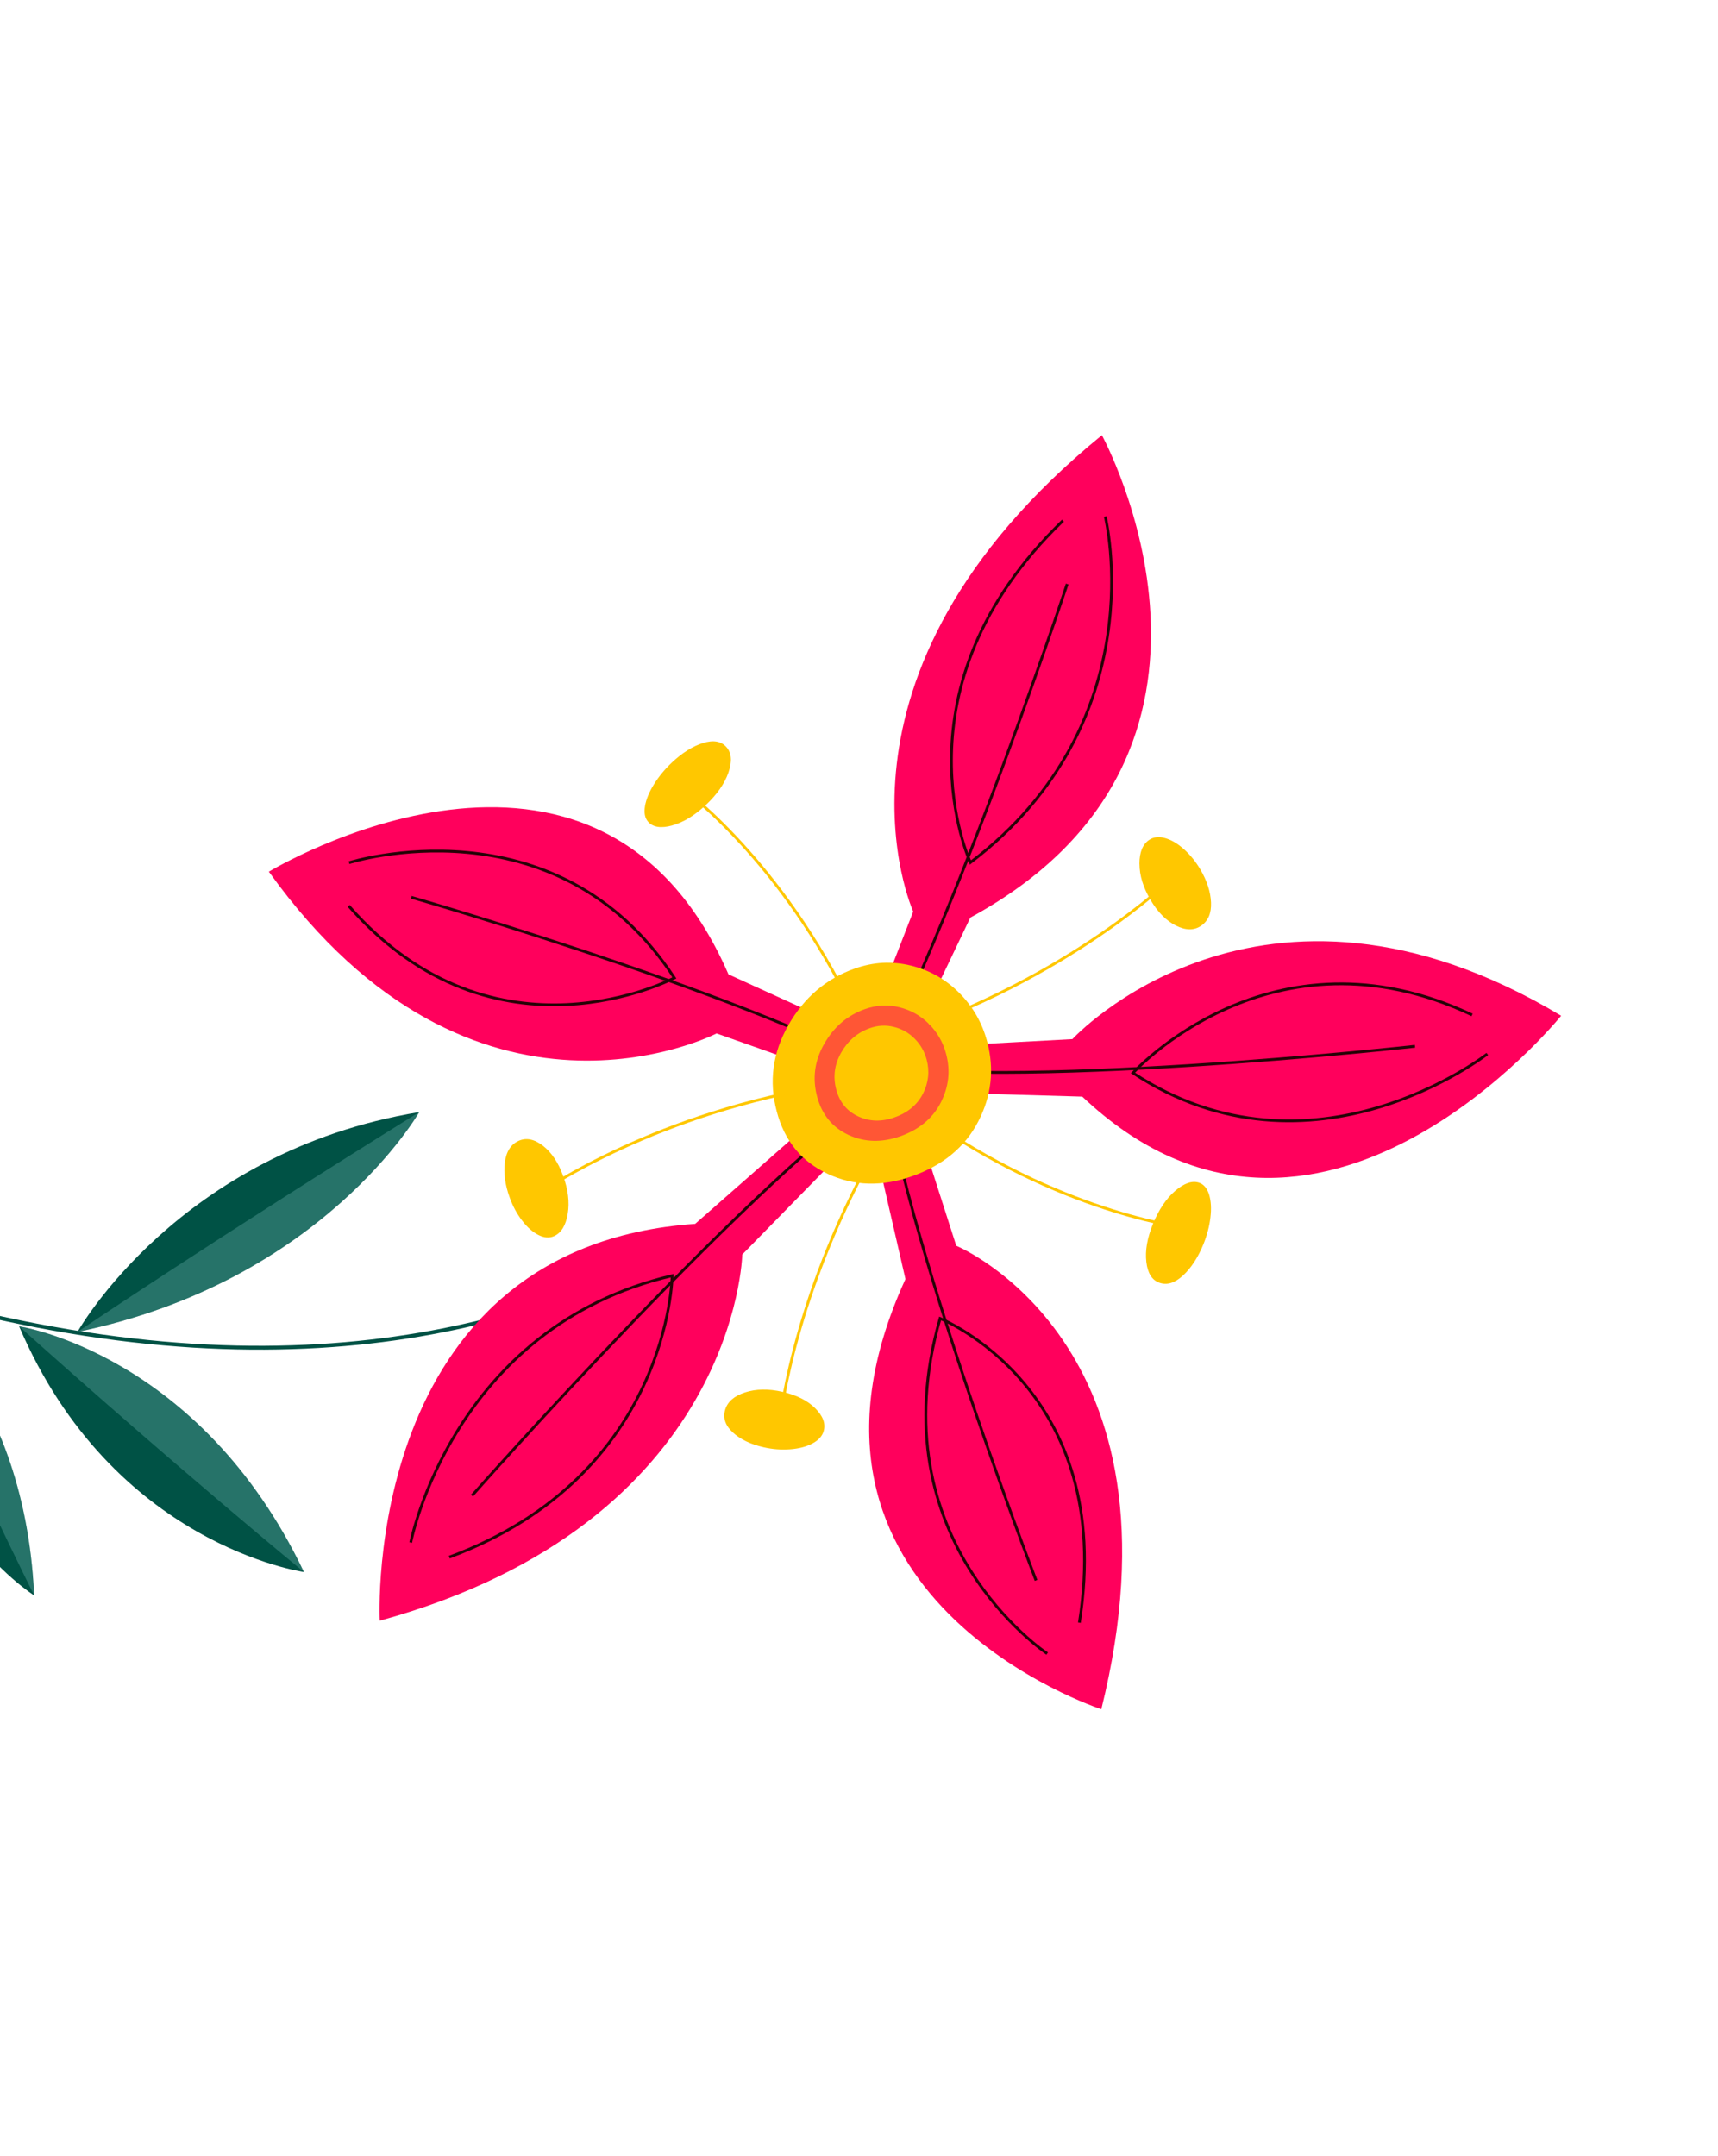 <svg width="589" height="739" viewBox="0 0 589 739" fill="none" xmlns="http://www.w3.org/2000/svg">
<g clip-path="url(#clip0_140_314)">
<path d="M297.72 372.63C297.72 372.63 174.088 548.049 -127.5 407.373" stroke="#005245" stroke-width="1.333" stroke-miterlimit="10"/>
<path d="M26.567 456.575C26.567 456.575 61.089 394.853 143.732 381.227C143.732 381.227 110.603 439.285 26.567 456.575Z" fill="#005245"/>
<path opacity="0.3" d="M26.567 456.575C26.567 456.575 74.594 424.165 143.732 381.227C143.732 381.227 110.602 439.285 26.567 456.575Z" fill="#7FBEBF"/>
<path d="M104.199 538.884C104.199 538.884 38.635 529.763 6.554 454.67C6.554 454.67 68.377 463.896 104.199 538.884Z" fill="#005245"/>
<path opacity="0.3" d="M104.199 538.884C104.199 538.884 62.759 504.964 6.554 454.67C6.554 454.67 68.377 463.896 104.199 538.884Z" fill="#7FBEBF"/>
<path d="M11.709 546.902C11.709 546.902 -36.597 516.76 -37.108 442.721C-37.108 442.721 8.229 471.674 11.709 546.902Z" fill="#005245"/>
<path opacity="0.3" d="M11.709 546.902C11.709 546.902 -9.601 504.219 -37.108 442.721C-37.108 442.721 8.229 471.674 11.709 546.902Z" fill="#7FBEBF"/>
<path d="M92.175 298.81C92.175 298.81 204.812 230.517 249.748 334.011L301.858 357.745L297.707 372.647L245.672 354.254C245.672 354.254 162.714 397.205 92.175 298.81Z" fill="#FF005C"/>
<path d="M119.657 295.732C119.657 295.732 190.511 273.197 231.194 335.226C231.194 335.226 169.759 367.83 119.542 310.536" stroke="#270307" stroke-width="0.96" stroke-miterlimit="10"/>
<path d="M141.006 307.591C141.006 307.591 274.206 345.935 316.403 374.962" stroke="#270307" stroke-width="0.96" stroke-miterlimit="10"/>
<path d="M130.18 555.568C130.18 555.568 123.78 427.471 238.332 419.54L284.936 378.56L296.26 387.358L254.479 430.051C254.479 430.051 252.624 521.981 130.167 555.585L130.18 555.568Z" fill="#FF005C"/>
<path d="M140.814 528.791C140.814 528.791 155.083 454.957 230.443 437.314C230.443 437.314 229.775 505.654 154.034 533.791" stroke="#270307" stroke-width="0.96" stroke-miterlimit="10"/>
<path d="M161.817 512.705C161.817 512.705 260.924 400.543 307.456 370.596" stroke="#270307" stroke-width="0.96" stroke-miterlimit="10"/>
<path d="M377.559 585.913C377.559 585.913 260.366 547.842 310.426 438.478L297.188 381.008L310.674 373.483L327.843 427.051C327.843 427.051 408.739 460.374 377.575 585.925L377.559 585.913Z" fill="#FF005C"/>
<path d="M359.019 566.853C359.019 566.853 300.427 528.191 322.299 451.969C322.299 451.969 382.792 476.078 370.052 556.262" stroke="#270307" stroke-width="0.96" stroke-miterlimit="10"/>
<path d="M355.197 541.762C355.197 541.762 304.806 410.936 301.352 357.328" stroke="#270307" stroke-width="0.96" stroke-miterlimit="10"/>
<path d="M535.236 348.185C535.236 348.185 451.516 452.012 371.049 375.927L312.384 374.224L311.003 359.28L367.657 356.205C367.657 356.205 431.961 286.331 535.223 348.202L535.236 348.185Z" fill="#FF005C"/>
<path d="M509.906 361.297C509.906 361.297 449.889 408.243 388.425 367.809C388.425 367.809 435.767 315.351 504.689 347.918" stroke="#270307" stroke-width="0.96" stroke-miterlimit="10"/>
<path d="M485.112 358.668C485.112 358.668 343.216 374.381 292.206 364.197" stroke="#270307" stroke-width="0.96" stroke-miterlimit="10"/>
<path d="M377.765 149.182C377.765 149.182 437.215 257.686 332.672 314.55L305.891 370.513L291.559 367.805L313.086 312.481C313.086 312.481 276.499 231.812 377.765 149.182Z" fill="#FF005C"/>
<path d="M378.931 177.073C378.931 177.073 396.301 247.442 332.702 295.656C332.702 295.656 304.821 235.979 364.407 178.489" stroke="#270307" stroke-width="0.96" stroke-miterlimit="10"/>
<path d="M365.868 200.201C365.868 200.201 319.311 340.898 288.015 387.227" stroke="#270307" stroke-width="0.96" stroke-miterlimit="10"/>
<path d="M270.289 351.381C275.688 341.957 283.237 335.502 292.927 332.063C299.39 329.755 305.829 329.4 312.273 330.992C318.701 332.572 324.249 335.719 328.898 340.392C333.563 345.078 336.729 350.636 338.441 357.073C340.954 366.508 339.939 375.61 335.411 384.391C330.897 393.154 323.362 399.428 312.816 403.166C302.47 406.839 292.804 406.6 283.8 402.407C274.796 398.215 268.952 391.089 266.294 380.995C263.561 370.706 264.893 360.834 270.305 351.393L270.289 351.381Z" fill="#FFC700"/>
<path d="M282.613 357.772C285.912 351.988 290.545 348.053 296.481 345.941C300.448 344.532 304.399 344.315 308.335 345.291C312.271 346.267 315.668 348.17 318.517 351.047C321.366 353.924 323.317 357.315 324.361 361.267C325.9 367.05 325.273 372.619 322.513 377.996C319.753 383.373 315.126 387.203 308.663 389.511C302.326 391.753 296.402 391.601 290.876 389.045C285.362 386.472 281.783 382.102 280.138 375.935C278.468 369.639 279.272 363.579 282.587 357.807L282.613 357.772Z" fill="#FF5635"/>
<path d="M288.415 360.786C290.73 356.736 293.963 353.968 298.144 352.477C300.911 351.486 303.691 351.326 306.441 352.019C309.204 352.694 311.583 354.032 313.58 356.062C315.59 358.075 316.941 360.456 317.692 363.224C318.759 367.276 318.329 371.189 316.403 374.962C314.46 378.723 311.235 381.416 306.683 383.032C302.231 384.615 298.089 384.494 294.23 382.701C290.356 380.897 287.845 377.842 286.695 373.507C285.521 369.072 286.1 364.836 288.415 360.786Z" fill="#FFC700"/>
<path d="M390.643 296.118C390.642 292.147 391.759 289.393 394.013 287.897C395.514 286.89 397.337 286.705 399.476 287.311C401.616 287.918 403.769 289.191 405.903 291.108C408.037 293.024 409.909 295.314 411.49 297.981C413.795 301.891 415.031 305.69 415.187 309.396C415.339 313.072 414.186 315.743 411.739 317.392C409.348 319.001 406.477 318.954 403.144 317.292C399.809 315.602 396.913 312.688 394.451 308.494C391.925 304.222 390.66 300.101 390.659 296.13L390.643 296.118Z" fill="#FFC700"/>
<path d="M403.639 299.358C403.639 299.358 373.16 330.135 318.502 351.035" stroke="#FFC700" stroke-width="0.96" stroke-miterlimit="10"/>
<path d="M402.923 408.207C406.032 405.535 408.779 404.637 411.157 405.455C412.734 406.011 413.865 407.375 414.535 409.533C415.191 411.708 415.354 414.297 414.983 417.352C414.625 420.389 413.815 423.462 412.578 426.534C410.73 431.052 408.417 434.611 405.611 437.215C402.804 439.819 400.111 440.648 397.504 439.737C394.958 438.844 393.46 436.46 393.013 432.611C392.55 428.751 393.311 424.409 395.266 419.589C397.271 414.671 399.827 410.862 402.936 408.19L402.923 408.207Z" fill="#FFC700"/>
<path d="M407.314 421.032C407.314 421.032 366.946 416.656 321.39 385.838" stroke="#FFC700" stroke-width="0.96" stroke-miterlimit="10"/>
<path d="M279.499 482.763C282.167 485.419 283.127 488.047 282.363 490.635C281.864 492.358 280.545 493.78 278.461 494.859C276.364 495.955 273.832 496.607 270.836 496.82C267.855 497.045 264.851 496.813 261.822 496.125C257.384 495.118 253.843 493.433 251.258 491.061C248.673 488.688 247.789 486.091 248.607 483.271C249.429 480.509 251.714 478.517 255.449 477.312C259.212 476.102 263.455 476.027 268.209 477.113C273.052 478.212 276.829 480.078 279.483 482.751L279.499 482.763Z" fill="#FFC700"/>
<path d="M267.095 489.697C267.095 489.697 270.466 447.64 299.537 395.246" stroke="#FFC700" stroke-width="0.96" stroke-miterlimit="10"/>
<path d="M230.457 282.971C226.621 284.015 223.865 283.591 222.204 281.711C221.096 280.448 220.738 278.666 221.127 276.337C221.516 274.008 222.553 271.521 224.206 268.852C225.86 266.182 227.913 263.71 230.333 261.412C233.898 258.05 237.471 255.817 241.008 254.707C244.545 253.596 247.246 254.059 249.053 256.107C250.826 258.102 251.061 261.02 249.74 264.822C248.418 268.623 245.852 272.315 242.041 275.898C238.149 279.555 234.278 281.915 230.442 282.959L230.457 282.971Z" fill="#FFC700"/>
<path d="M232.38 269.01C232.38 269.01 264.927 291.787 290.152 341.563" stroke="#FFC700" stroke-width="0.96" stroke-miterlimit="10"/>
<path d="M194.634 416.105C193.974 420.088 192.427 422.62 189.993 423.731C188.366 424.477 186.561 424.347 184.594 423.354C182.627 422.36 180.752 420.725 178.996 418.416C177.226 416.123 175.811 413.5 174.75 410.548C173.16 406.231 172.624 402.205 173.072 398.498C173.548 394.785 175.117 392.324 177.762 391.101C180.351 389.919 183.147 390.455 186.09 392.72C189.033 394.985 191.372 398.428 193.047 403.057C194.774 407.781 195.306 412.106 194.647 416.088L194.634 416.105Z" fill="#FFC700"/>
<path d="M182.562 410.592C182.562 410.592 217.324 385.192 273.894 373.922" stroke="#FFC700" stroke-width="0.96" stroke-miterlimit="10"/>
</g>
<defs>
<clipPath id="clip0_140_314">
<rect width="509.333" height="538.574" fill="white" transform="translate(185.095 0.894) rotate(37.584)"/>
</clipPath>
</defs>
</svg>
